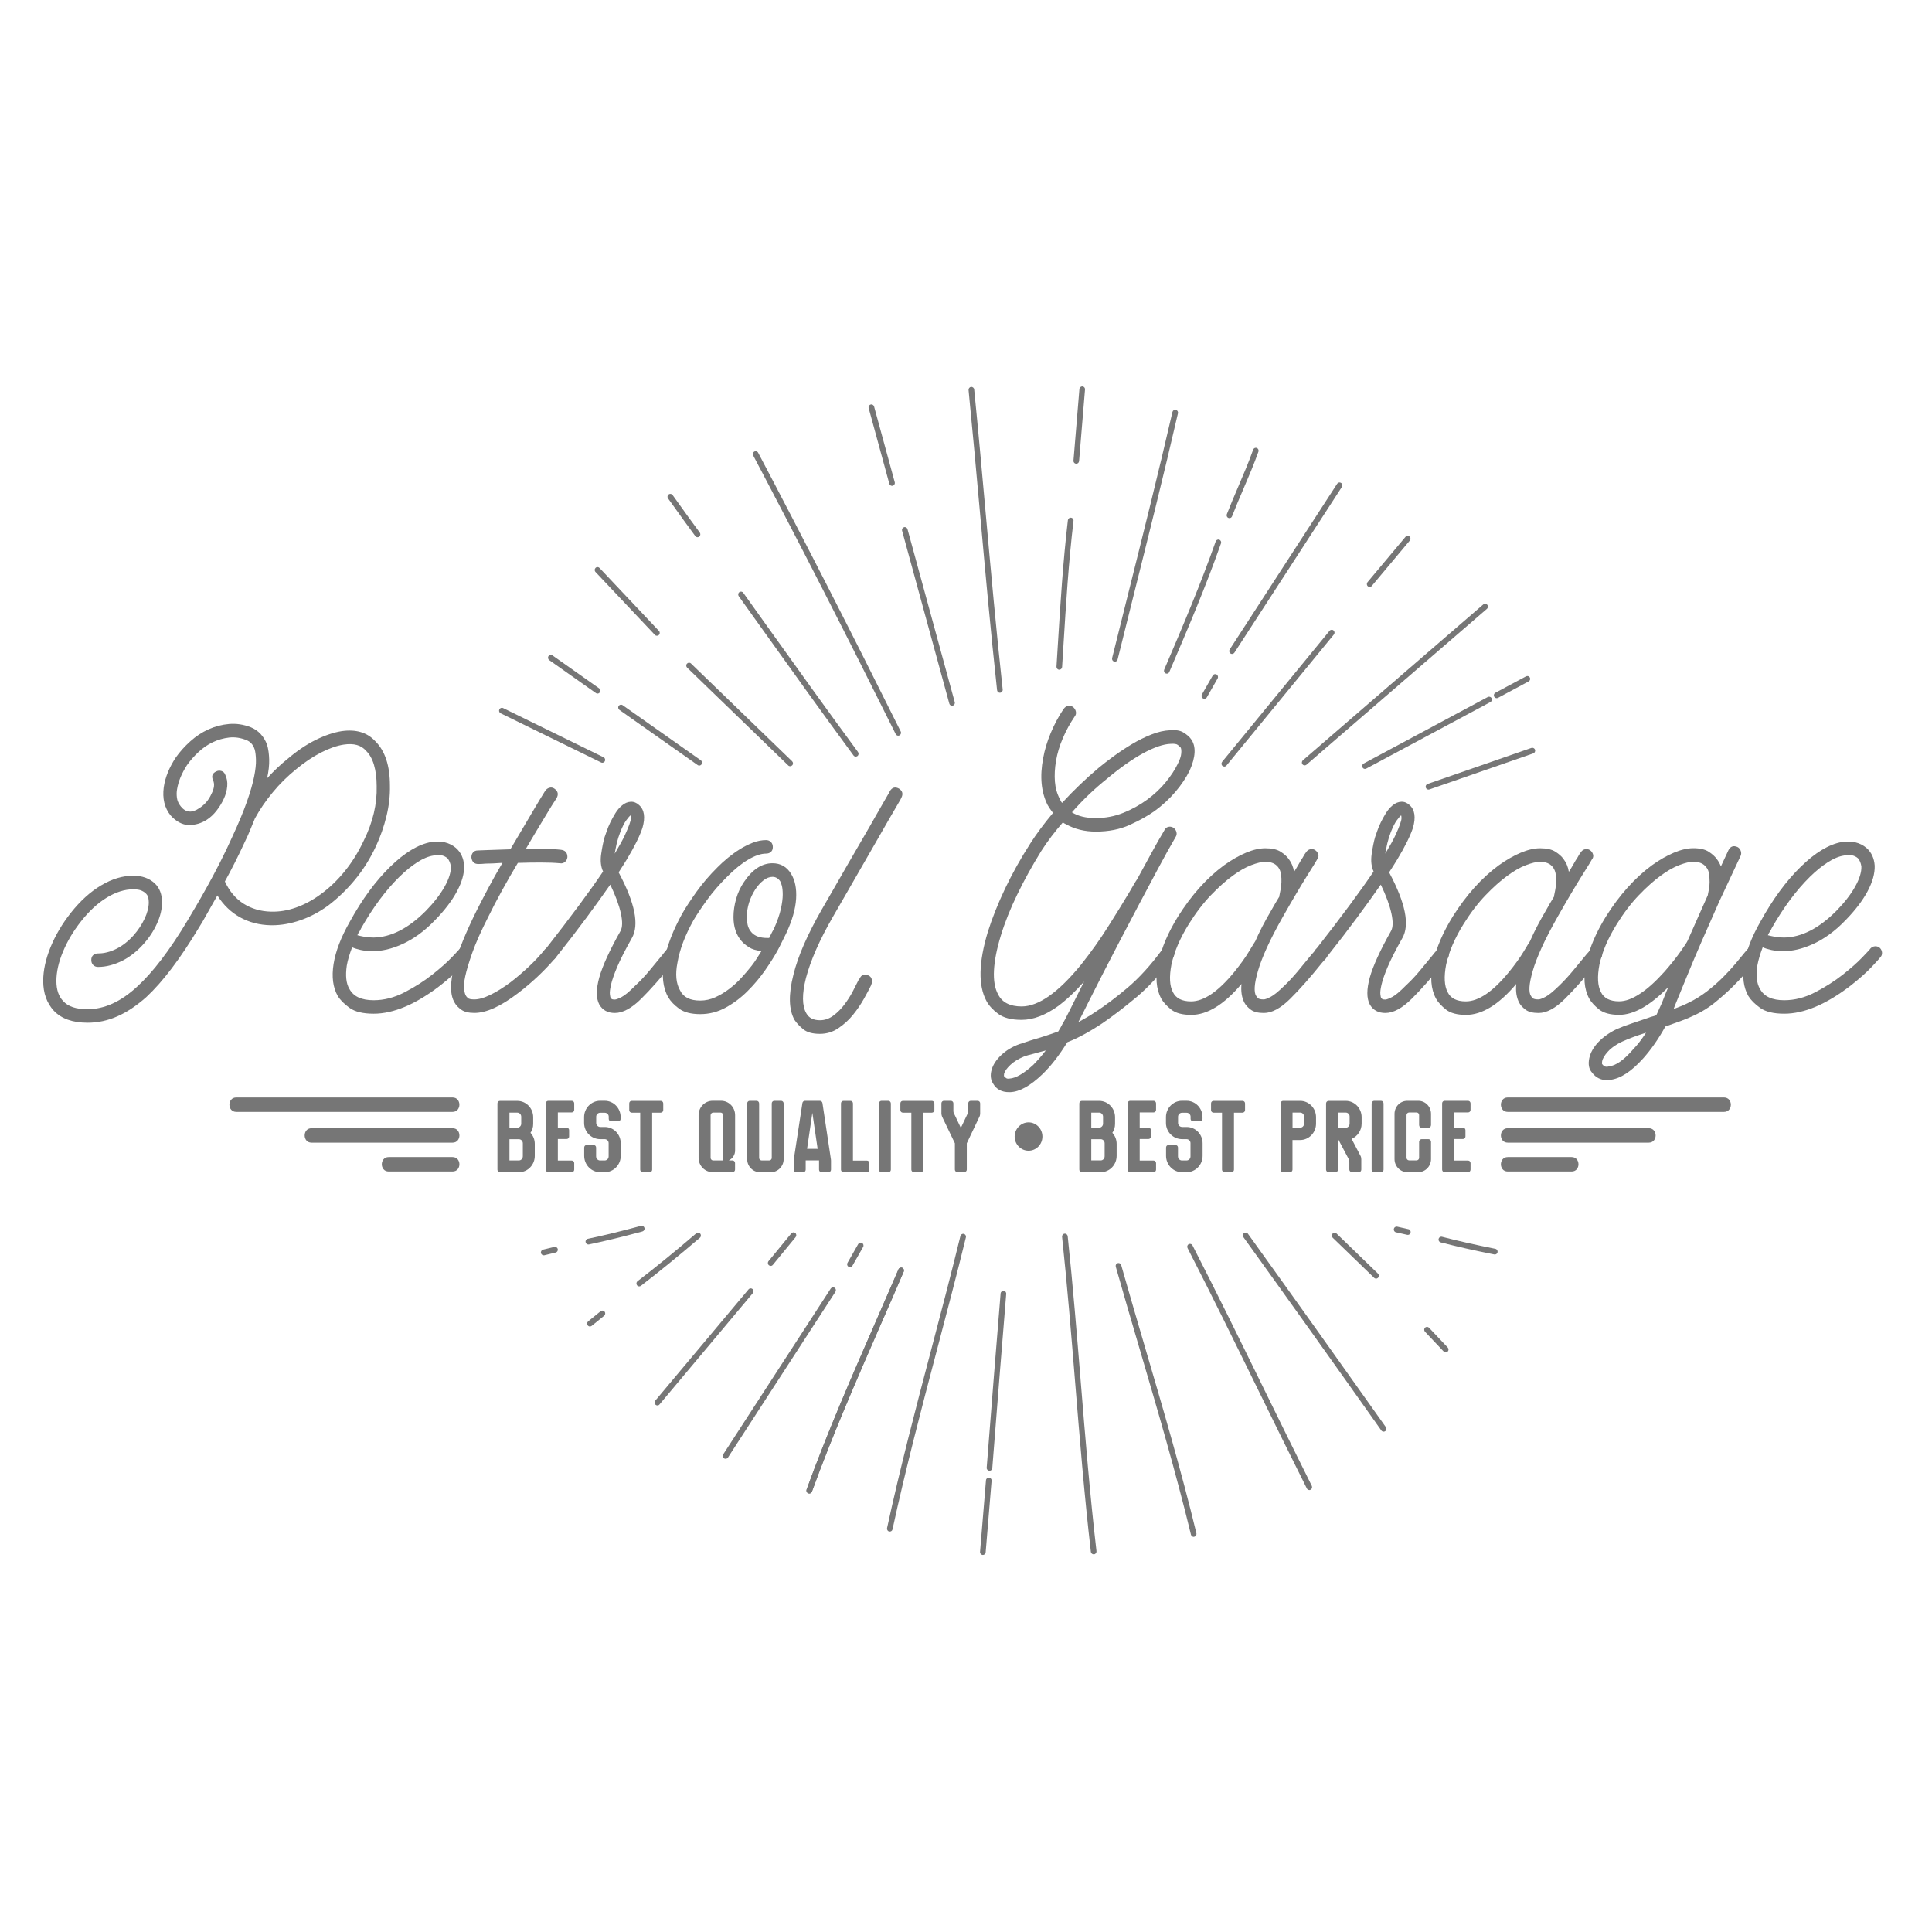 <svg width="140" height="140" viewBox="0 0 140 140" fill="none" xmlns="http://www.w3.org/2000/svg">
<g clip-path="url(#clip0_202_3157)">
<path d="M28.256 56.929C28.273 57.638 28.192 58.372 28.009 59.129C27.826 59.887 27.569 60.62 27.24 61.33C26.821 62.225 26.313 63.035 25.717 63.755C25.121 64.474 24.477 65.094 23.783 65.619C23.143 66.086 22.473 66.443 21.768 66.685C21.064 66.927 20.383 67.048 19.727 67.048H19.618C18.795 67.031 18.054 66.837 17.397 66.474C16.74 66.111 16.191 65.581 15.751 64.889C15.46 65.394 15.203 65.848 14.982 66.249C14.762 66.65 14.579 66.965 14.434 67.186C13.079 69.446 11.803 71.137 10.594 72.258C9.9 72.874 9.206 73.338 8.508 73.645C7.814 73.953 7.093 74.109 6.341 74.109C5.261 74.109 4.448 73.819 3.9 73.241C3.388 72.68 3.131 71.961 3.131 71.082C3.131 70.317 3.31 69.498 3.666 68.629C4.021 67.761 4.512 66.934 5.132 66.149C5.809 65.291 6.541 64.626 7.326 64.159C8.112 63.692 8.891 63.457 9.656 63.457C10.296 63.457 10.818 63.644 11.22 64.018C11.569 64.353 11.742 64.813 11.742 65.391C11.742 65.875 11.62 66.391 11.373 66.93C11.126 67.474 10.794 67.975 10.37 68.442C9.93 68.93 9.446 69.311 8.918 69.591C8.295 69.909 7.692 70.068 7.106 70.068C6.961 70.068 6.842 70.023 6.751 69.927C6.659 69.833 6.615 69.712 6.615 69.563C6.615 69.415 6.659 69.297 6.751 69.214C6.842 69.131 6.961 69.089 7.106 69.089C7.546 69.089 7.987 68.979 8.437 68.754C8.884 68.529 9.3 68.204 9.683 67.775C10.012 67.401 10.276 67 10.479 66.571C10.679 66.142 10.78 65.751 10.78 65.394C10.78 65.301 10.77 65.197 10.753 65.087C10.736 64.976 10.685 64.872 10.601 64.779C10.52 64.685 10.404 64.606 10.259 64.54C10.113 64.474 9.91 64.443 9.656 64.443C9.033 64.443 8.393 64.644 7.736 65.045C7.079 65.446 6.456 66.021 5.87 66.768C5.322 67.46 4.888 68.186 4.567 68.954C4.245 69.719 4.086 70.432 4.086 71.085C4.086 71.722 4.252 72.206 4.58 72.542C4.926 72.933 5.511 73.13 6.334 73.13C7.56 73.13 8.755 72.587 9.927 71.504C11.078 70.459 12.304 68.851 13.601 66.685C13.746 66.443 13.943 66.111 14.19 65.689C14.437 65.27 14.712 64.789 15.013 64.246C15.314 63.703 15.626 63.121 15.944 62.495C16.262 61.869 16.571 61.229 16.862 60.575C17.302 59.624 17.644 58.797 17.891 58.095C18.138 57.396 18.311 56.791 18.413 56.289C18.514 55.784 18.558 55.376 18.548 55.057C18.538 54.739 18.508 54.486 18.453 54.3C18.345 53.964 18.142 53.739 17.851 53.629C17.431 53.459 17.014 53.4 16.605 53.445C16.191 53.494 15.799 53.604 15.426 53.781C15.05 53.957 14.705 54.196 14.383 54.497C14.061 54.794 13.784 55.113 13.547 55.448C13.164 56.047 12.924 56.624 12.832 57.185C12.795 57.372 12.792 57.576 12.819 57.801C12.846 58.026 12.941 58.24 13.107 58.444C13.472 58.894 13.919 58.929 14.451 58.555C14.834 58.313 15.128 57.967 15.328 57.517C15.528 57.126 15.565 56.797 15.436 56.538C15.308 56.24 15.389 56.026 15.683 55.895C15.792 55.839 15.91 55.829 16.039 55.867C16.168 55.905 16.259 55.988 16.313 56.119C16.442 56.382 16.493 56.666 16.466 56.974C16.439 57.282 16.357 57.586 16.218 57.884C16.083 58.181 15.907 58.468 15.697 58.738C15.487 59.008 15.253 59.23 14.996 59.396C14.593 59.658 14.156 59.787 13.679 59.787C13.205 59.769 12.764 59.534 12.362 59.088C11.921 58.545 11.759 57.863 11.867 57.043C11.976 56.313 12.27 55.597 12.744 54.884C13.035 54.473 13.384 54.085 13.787 53.722C14.19 53.359 14.627 53.068 15.104 52.854C15.578 52.639 16.08 52.508 16.598 52.463C17.119 52.418 17.644 52.494 18.176 52.701C18.724 52.926 19.117 53.345 19.354 53.961C19.445 54.279 19.496 54.639 19.506 55.04C19.517 55.441 19.466 55.895 19.354 56.4C19.848 55.856 20.343 55.389 20.834 54.998C21.511 54.421 22.188 53.961 22.862 53.625C23.539 53.289 24.169 53.075 24.755 52.982C25.798 52.833 26.611 53.075 27.196 53.712C27.907 54.417 28.256 55.49 28.256 56.929ZM26.363 60.907C27.02 59.582 27.332 58.264 27.295 56.957C27.295 56.379 27.23 55.87 27.102 55.431C26.973 54.992 26.78 54.653 26.526 54.407C26.177 53.995 25.639 53.846 24.907 53.957C24.413 54.033 23.864 54.224 23.262 54.532C22.659 54.839 22.056 55.248 21.45 55.749C20.827 56.254 20.265 56.808 19.764 57.417C19.259 58.026 18.836 58.645 18.487 59.281C18.487 59.299 18.484 59.309 18.474 59.309C18.463 59.309 18.46 59.319 18.46 59.337C18.352 59.6 18.24 59.866 18.132 60.136C18.023 60.406 17.895 60.693 17.749 60.99C17.275 62.018 16.791 62.98 16.296 63.876C16.625 64.585 17.078 65.121 17.654 65.488C18.23 65.851 18.893 66.045 19.642 66.062C20.228 66.079 20.827 65.983 21.44 65.768C22.053 65.554 22.652 65.232 23.238 64.803C23.878 64.336 24.464 63.775 24.992 63.121C25.52 62.468 25.977 61.731 26.363 60.907Z" fill="#767676"/>
<path d="M34.013 68.695C34.104 68.789 34.155 68.899 34.165 69.031C34.175 69.162 34.131 69.273 34.043 69.366C34.026 69.404 33.823 69.629 33.44 70.037C33.058 70.449 32.543 70.906 31.903 71.411C30.129 72.774 28.52 73.456 27.078 73.456C26.309 73.456 25.73 73.317 25.337 73.037C24.945 72.757 24.657 72.466 24.474 72.169C24.125 71.553 24.027 70.781 24.172 69.858C24.318 68.934 24.711 67.91 25.351 66.789C26.245 65.163 27.22 63.838 28.273 62.81C29.323 61.783 30.315 61.184 31.25 61.018C31.964 60.908 32.557 61.046 33.031 61.44C33.396 61.759 33.596 62.188 33.633 62.731C33.65 63.291 33.478 63.914 33.112 64.596C32.746 65.277 32.215 65.972 31.52 66.682C30.752 67.484 29.939 68.072 29.079 68.446C28.365 68.764 27.68 68.924 27.024 68.924C26.695 68.924 26.401 68.896 26.147 68.841C25.889 68.785 25.679 68.719 25.517 68.643C25.425 68.885 25.348 69.114 25.283 69.328C25.219 69.543 25.168 69.754 25.131 69.958C25.022 70.705 25.083 71.276 25.324 71.667C25.615 72.21 26.201 72.48 27.078 72.48C27.826 72.48 28.571 72.29 29.313 71.906C30.054 71.522 30.721 71.1 31.314 70.632C31.907 70.165 32.391 69.737 32.767 69.342C33.142 68.951 33.329 68.744 33.329 68.726C33.42 68.633 33.529 68.581 33.657 68.571C33.786 68.56 33.904 68.602 34.013 68.695ZM26.17 67.266C26.133 67.36 26.089 67.443 26.035 67.519C25.981 67.595 25.933 67.678 25.896 67.771C26.042 67.809 26.211 67.847 26.404 67.882C26.597 67.92 26.82 67.938 27.074 67.938C28.337 67.92 29.597 67.273 30.86 66.004C31.446 65.405 31.896 64.824 32.218 64.253C32.536 63.682 32.689 63.194 32.672 62.783C32.635 62.541 32.553 62.343 32.425 62.194C32.167 61.97 31.829 61.904 31.409 61.997C31.043 62.053 30.65 62.219 30.23 62.489C29.811 62.758 29.38 63.111 28.94 63.54C27.951 64.513 27.03 65.754 26.17 67.266Z" fill="#767676"/>
<path d="M40.65 61.579C40.962 61.617 41.117 61.793 41.117 62.111C41.1 62.26 41.039 62.378 40.938 62.461C40.836 62.544 40.724 62.578 40.596 62.558C40.193 62.52 39.719 62.502 39.17 62.502C38.622 62.502 38.073 62.513 37.525 62.53C37.122 63.201 36.732 63.879 36.36 64.561C35.984 65.242 35.662 65.865 35.388 66.426C34.856 67.47 34.47 68.346 34.223 69.044C33.976 69.743 33.806 70.311 33.715 70.74C33.624 71.169 33.597 71.497 33.634 71.719C33.671 71.944 33.715 72.093 33.773 72.169C33.79 72.207 33.837 72.258 33.908 72.324C33.983 72.39 34.135 72.421 34.375 72.421C34.687 72.421 35.066 72.314 35.513 72.099C35.96 71.885 36.451 71.58 36.979 71.189C37.42 70.854 37.86 70.473 38.31 70.055C38.757 69.633 39.147 69.218 39.475 68.809C39.566 68.716 39.675 68.66 39.803 68.64C39.932 68.623 40.051 68.657 40.159 68.751C40.25 68.844 40.305 68.955 40.325 69.086C40.342 69.218 40.308 69.339 40.217 69.449C39.851 69.878 39.434 70.314 38.97 70.754C38.503 71.193 38.026 71.598 37.531 71.971C36.289 72.923 35.236 73.4 34.379 73.4C33.959 73.4 33.637 73.321 33.42 73.162C33.2 73.002 33.045 72.84 32.953 72.67C32.604 72.11 32.598 71.214 32.926 69.979C33.2 68.934 33.739 67.598 34.545 65.972C34.802 65.467 35.083 64.921 35.395 64.332C35.706 63.744 36.045 63.142 36.41 62.527C36.153 62.544 35.919 62.558 35.71 62.568C35.5 62.578 35.32 62.582 35.175 62.582C34.992 62.599 34.826 62.61 34.68 62.61H34.653C34.362 62.61 34.196 62.45 34.159 62.132C34.159 61.983 34.199 61.862 34.281 61.769C34.362 61.676 34.477 61.627 34.623 61.627C34.66 61.627 34.9 61.617 35.351 61.599C35.798 61.582 36.343 61.561 36.983 61.544C37.311 60.984 37.626 60.451 37.928 59.946C38.229 59.441 38.493 58.994 38.723 58.6C38.95 58.209 39.211 57.78 39.505 57.309C39.58 57.199 39.678 57.123 39.807 57.085C39.935 57.047 40.054 57.067 40.162 57.14C40.437 57.327 40.491 57.562 40.328 57.842C40.071 58.233 39.844 58.6 39.644 58.935C39.444 59.271 39.211 59.659 38.943 60.098C38.679 60.537 38.398 61.008 38.107 61.513C38.581 61.513 39.045 61.513 39.492 61.513C39.932 61.523 40.322 61.541 40.65 61.579Z" fill="#767676"/>
<path d="M48.986 68.754C49.078 68.847 49.132 68.958 49.152 69.09C49.169 69.221 49.135 69.342 49.044 69.453C49.007 69.491 48.963 69.536 48.909 69.591C48.854 69.647 48.807 69.702 48.773 69.761C47.933 70.805 47.165 71.677 46.471 72.366C45.776 73.058 45.136 73.403 44.55 73.403C44.039 73.403 43.663 73.199 43.426 72.788C43.189 72.338 43.189 71.688 43.426 70.826C43.663 69.986 44.175 68.865 44.964 67.463C45.109 67.201 45.119 66.778 44.991 66.19C44.862 65.602 44.608 64.907 44.222 64.104C43.728 64.814 43.155 65.609 42.509 66.484C41.858 67.363 41.107 68.342 40.247 69.425C40.155 69.536 40.047 69.602 39.918 69.622C39.79 69.639 39.681 69.605 39.59 69.511C39.481 69.418 39.417 69.307 39.397 69.176C39.38 69.044 39.414 68.923 39.505 68.813C41.334 66.478 42.732 64.592 43.701 63.153C43.535 62.8 43.491 62.374 43.565 61.88C43.636 61.385 43.721 60.98 43.812 60.662C43.85 60.569 43.9 60.423 43.965 60.226C44.029 60.029 44.117 59.821 44.225 59.596C44.334 59.372 44.459 59.147 44.595 58.925C44.733 58.7 44.892 58.514 45.075 58.365C45.275 58.195 45.485 58.109 45.705 58.099C45.925 58.088 46.125 58.168 46.308 58.337C46.691 58.673 46.775 59.226 46.555 59.991C46.355 60.589 45.98 61.347 45.431 62.26C45.34 62.409 45.245 62.565 45.143 62.724C45.041 62.883 44.937 63.046 44.828 63.215C46.017 65.44 46.335 67.024 45.786 67.979C45.312 68.82 44.96 69.511 44.73 70.051C44.5 70.594 44.351 71.027 44.276 71.355C44.202 71.684 44.175 71.916 44.195 72.054C44.212 72.196 44.232 72.283 44.249 72.321C44.266 72.338 44.293 72.362 44.33 72.39C44.368 72.418 44.439 72.431 44.55 72.431C44.642 72.431 44.808 72.369 45.045 72.248C45.282 72.127 45.621 71.843 46.061 71.394C46.41 71.075 46.745 70.716 47.077 70.314C47.405 69.913 47.727 69.525 48.035 69.152C48.072 69.096 48.116 69.041 48.17 68.982C48.224 68.927 48.272 68.871 48.306 68.813C48.397 68.719 48.506 68.664 48.634 68.643C48.76 68.622 48.878 68.66 48.986 68.754ZM44.544 61.859C44.561 61.821 44.574 61.8 44.584 61.79C44.595 61.779 44.608 61.759 44.625 61.721C44.916 61.236 45.136 60.835 45.282 60.517C45.428 60.199 45.539 59.939 45.61 59.731C45.685 59.527 45.719 59.379 45.719 59.282C45.719 59.188 45.709 59.123 45.692 59.084C45.617 59.14 45.512 59.261 45.377 59.448C45.238 59.635 45.099 59.915 44.95 60.288C44.842 60.569 44.754 60.845 44.689 61.115C44.632 61.389 44.581 61.634 44.544 61.859Z" fill="#767676"/>
<path d="M56.338 68.892C56.101 69.321 55.799 69.799 55.434 70.321C55.068 70.843 54.648 71.345 54.17 71.819C53.697 72.296 53.168 72.691 52.593 73.009C52.017 73.327 51.401 73.487 50.74 73.487C50.083 73.487 49.575 73.355 49.217 73.096C48.861 72.833 48.6 72.563 48.434 72.283C48.031 71.591 47.93 70.695 48.133 69.591C48.333 68.546 48.763 67.425 49.423 66.228C49.68 65.779 50.026 65.249 50.466 64.63C50.906 64.014 51.418 63.416 52.003 62.838C52.224 62.613 52.474 62.385 52.758 62.153C53.043 61.921 53.334 61.71 53.636 61.523C53.937 61.337 54.248 61.184 54.567 61.06C54.885 60.939 55.203 60.877 55.511 60.877C55.657 60.877 55.776 60.925 55.867 61.018C55.958 61.112 56.002 61.233 56.002 61.382C56.002 61.53 55.958 61.648 55.867 61.731C55.776 61.814 55.657 61.855 55.511 61.855C55.146 61.855 54.716 62.001 54.221 62.291C53.727 62.582 53.216 62.997 52.684 63.537C52.135 64.08 51.651 64.64 51.231 65.218C50.811 65.796 50.483 66.294 50.243 66.702C49.64 67.785 49.254 68.802 49.091 69.757C48.925 70.598 48.99 71.269 49.284 71.774C49.521 72.262 50.005 72.504 50.737 72.504C51.12 72.504 51.485 72.424 51.834 72.265C52.183 72.106 52.515 71.906 52.836 71.663C53.155 71.421 53.453 71.151 53.727 70.85C54.001 70.553 54.248 70.262 54.468 69.982C54.614 69.795 54.743 69.612 54.851 69.435C54.959 69.259 55.071 69.086 55.18 68.916C54.797 68.878 54.489 68.785 54.262 68.636C54.032 68.487 53.856 68.339 53.727 68.186C53.344 67.737 53.151 67.159 53.151 66.45C53.151 66.021 53.216 65.581 53.344 65.132C53.473 64.682 53.663 64.274 53.92 63.9C54.523 63.004 55.21 62.554 55.975 62.554C56.561 62.554 57.008 62.807 57.32 63.312C57.611 63.779 57.736 64.388 57.689 65.132C57.641 65.879 57.401 66.72 56.961 67.654C56.815 67.951 56.697 68.19 56.605 68.37C56.52 68.553 56.429 68.726 56.338 68.892ZM55.982 63.54C55.762 63.54 55.542 63.623 55.325 63.793C55.105 63.962 54.905 64.184 54.722 64.464C54.54 64.744 54.394 65.056 54.282 65.402C54.174 65.748 54.116 66.097 54.116 66.453C54.116 66.602 54.133 66.782 54.17 66.986C54.208 67.19 54.299 67.377 54.445 67.546C54.682 67.827 55.065 67.969 55.596 67.969H55.735C55.826 67.782 55.901 67.636 55.955 67.533C56.009 67.429 56.047 67.37 56.063 67.349C56.321 66.772 56.493 66.277 56.585 65.865C56.676 65.453 56.72 65.108 56.72 64.827C56.72 64.547 56.697 64.329 56.653 64.17C56.609 64.011 56.565 63.904 56.531 63.848C56.382 63.644 56.202 63.54 55.982 63.54Z" fill="#767676"/>
<path d="M59.41 74.916C58.879 74.916 58.479 74.805 58.205 74.58C57.931 74.355 57.721 74.13 57.575 73.909C57.155 73.162 57.128 72.068 57.494 70.629C57.66 69.958 57.913 69.225 58.262 68.429C58.611 67.637 59.031 66.81 59.525 65.948C59.762 65.537 60.05 65.038 60.389 64.45C60.727 63.862 61.08 63.25 61.445 62.613C61.811 61.98 62.177 61.347 62.542 60.721C62.908 60.095 63.233 59.531 63.514 59.026C63.799 58.52 64.032 58.116 64.215 57.808C64.398 57.5 64.49 57.337 64.49 57.317C64.655 57.054 64.872 56.998 65.146 57.147C65.404 57.317 65.458 57.538 65.312 57.818C65.312 57.836 65.221 58.002 65.038 58.309C64.855 58.617 64.622 59.019 64.337 59.513C64.053 60.008 63.728 60.575 63.365 61.209C63 61.845 62.634 62.478 62.268 63.115C61.903 63.752 61.55 64.36 61.212 64.952C60.873 65.54 60.585 66.042 60.348 66.45C59.874 67.273 59.471 68.055 59.143 68.802C58.814 69.55 58.567 70.242 58.401 70.875C58.11 72.034 58.117 72.885 58.428 73.424C58.611 73.76 58.94 73.93 59.417 73.93C59.762 73.93 60.087 73.819 60.389 73.594C60.69 73.369 60.961 73.099 61.198 72.781C61.435 72.463 61.642 72.138 61.814 71.802C61.987 71.466 62.129 71.186 62.241 70.961L62.295 70.906C62.424 70.626 62.634 70.55 62.925 70.681C63.054 70.736 63.135 70.83 63.172 70.961C63.209 71.093 63.199 71.214 63.145 71.325L63.118 71.407C62.989 71.671 62.817 71.996 62.597 72.387C62.377 72.778 62.116 73.162 61.814 73.535C61.513 73.909 61.161 74.231 60.758 74.5C60.352 74.781 59.905 74.916 59.41 74.916Z" fill="#767676"/>
<path d="M75.454 61.666C74.797 62.731 74.215 63.779 73.714 64.817C73.209 65.855 72.813 66.848 72.522 67.803C72.231 68.754 72.065 69.595 72.027 70.325C71.99 71.055 72.092 71.633 72.329 72.062C72.62 72.64 73.189 72.93 74.029 72.93C75.254 72.93 76.69 71.92 78.336 69.903C79.05 69.007 79.707 68.083 80.31 67.128C80.913 66.177 81.424 65.343 81.847 64.634C81.956 64.447 82.057 64.274 82.149 64.115C82.24 63.956 82.332 63.811 82.423 63.679C82.423 63.662 82.426 63.651 82.436 63.651C82.447 63.651 82.45 63.641 82.45 63.624C82.799 62.987 83.131 62.378 83.452 61.787C83.771 61.199 84.079 60.662 84.37 60.175C84.424 60.043 84.516 59.96 84.644 59.922C84.773 59.884 84.902 59.905 85.027 59.977C85.135 60.053 85.21 60.154 85.247 60.285C85.284 60.417 85.264 60.538 85.193 60.648C84.79 61.34 84.367 62.105 83.916 62.946C83.469 63.786 83.012 64.644 82.545 65.523C82.078 66.402 81.617 67.281 81.16 68.156C80.703 69.035 80.276 69.855 79.883 70.623C79.491 71.387 79.142 72.076 78.84 72.681C78.539 73.29 78.305 73.75 78.139 74.068C78.339 73.958 78.546 73.84 78.756 73.719C78.966 73.598 79.182 73.463 79.399 73.314C80.093 72.864 80.862 72.287 81.702 71.578C82.541 70.868 83.385 69.945 84.224 68.803C84.316 68.692 84.424 68.626 84.553 68.606C84.682 68.588 84.8 68.616 84.909 68.689C85 68.782 85.061 68.893 85.088 69.024C85.115 69.156 85.085 69.277 84.993 69.388C84.096 70.585 83.205 71.55 82.318 72.287C81.431 73.024 80.632 73.636 79.917 74.124C79.443 74.442 78.989 74.715 78.559 74.951C78.129 75.186 77.723 75.376 77.34 75.525C76.754 76.476 76.152 77.251 75.529 77.85C74.652 78.691 73.873 79.119 73.199 79.14H73.118C72.586 79.14 72.204 78.936 71.966 78.524C71.784 78.244 71.746 77.909 71.858 77.514C71.966 77.141 72.2 76.784 72.559 76.449C72.915 76.113 73.348 75.85 73.863 75.663C73.971 75.625 74.1 75.584 74.245 75.539C74.391 75.49 74.547 75.442 74.713 75.383C74.97 75.307 75.261 75.221 75.59 75.117C75.918 75.013 76.284 74.888 76.687 74.74C76.741 74.646 76.802 74.542 76.866 74.432C76.931 74.321 76.988 74.207 77.046 74.096C77.083 74.058 77.239 73.764 77.513 73.214C77.787 72.664 78.136 71.968 78.556 71.128C77.933 71.837 77.313 72.425 76.69 72.892C75.759 73.563 74.872 73.902 74.029 73.902C73.277 73.902 72.708 73.754 72.315 73.453C71.922 73.155 71.645 72.847 71.479 72.529C70.876 71.408 70.913 69.737 71.587 67.512C71.899 66.523 72.315 65.482 72.833 64.388C73.355 63.295 73.961 62.209 74.659 61.123C75.099 60.431 75.647 59.694 76.304 58.908C76.159 58.721 76.03 58.535 75.921 58.348C75.447 57.414 75.336 56.276 75.593 54.93C75.701 54.331 75.884 53.726 76.142 53.11C76.399 52.494 76.707 51.913 77.073 51.373C77.273 51.11 77.503 51.065 77.757 51.231C77.865 51.325 77.936 51.435 77.963 51.567C77.99 51.698 77.96 51.819 77.869 51.93C77.54 52.415 77.256 52.934 77.019 53.487C76.782 54.037 76.616 54.584 76.524 55.127C76.433 55.67 76.406 56.172 76.443 56.639C76.48 57.106 76.599 57.524 76.799 57.898C76.816 57.936 76.839 57.981 76.866 58.04C76.893 58.095 76.927 58.144 76.961 58.182C77.801 57.268 78.688 56.417 79.623 55.632C79.914 55.39 80.273 55.113 80.693 54.805C81.112 54.497 81.556 54.203 82.023 53.923C82.491 53.643 82.961 53.411 83.436 53.224C83.909 53.037 84.36 52.934 84.78 52.916C85.2 52.878 85.528 52.934 85.769 53.086C86.006 53.234 86.178 53.383 86.29 53.535C86.49 53.798 86.581 54.124 86.564 54.515C86.547 54.906 86.429 55.345 86.209 55.833C85.951 56.355 85.606 56.874 85.166 57.389C84.726 57.905 84.224 58.365 83.659 58.777C83.185 59.112 82.589 59.444 81.878 59.77C81.163 60.098 80.341 60.261 79.409 60.261C78.603 60.261 77.882 60.085 77.242 59.728C77.205 59.711 77.168 59.69 77.134 59.673C77.097 59.656 77.059 59.628 77.025 59.59C76.433 60.264 75.911 60.953 75.454 61.666ZM74.879 77.158C75.207 76.822 75.508 76.476 75.783 76.12C75.637 76.158 75.495 76.196 75.356 76.231C75.217 76.269 75.085 76.307 74.96 76.341C74.814 76.379 74.672 76.418 74.533 76.452C74.394 76.49 74.283 76.528 74.191 76.563C73.788 76.732 73.463 76.933 73.216 77.165C72.969 77.397 72.82 77.608 72.762 77.794C72.745 77.905 72.745 77.971 72.762 77.992C72.799 78.03 72.844 78.071 72.898 78.116C72.952 78.161 73.037 78.175 73.145 78.158C73.609 78.13 74.184 77.794 74.879 77.158ZM80.225 56.424C79.311 57.154 78.461 57.964 77.676 58.863C78.116 59.144 78.691 59.282 79.403 59.282C80.097 59.282 80.76 59.157 81.39 58.905C82.02 58.652 82.596 58.334 83.117 57.953C83.639 57.569 84.086 57.151 84.462 56.694C84.837 56.237 85.125 55.801 85.325 55.39C85.491 55.072 85.582 54.805 85.599 54.591C85.616 54.376 85.599 54.231 85.545 54.155C85.508 54.117 85.444 54.061 85.352 53.985C85.261 53.909 85.088 53.882 84.831 53.902C84.299 53.919 83.632 54.151 82.829 54.587C82.027 55.027 81.16 55.639 80.225 56.424Z" fill="#767676"/>
<path d="M96.022 68.754C96.113 68.848 96.167 68.958 96.188 69.09C96.204 69.221 96.171 69.342 96.079 69.453C96.042 69.491 96.001 69.536 95.957 69.591C95.91 69.647 95.862 69.702 95.805 69.761C94.965 70.806 94.197 71.678 93.502 72.366C92.808 73.058 92.168 73.404 91.582 73.404C91.162 73.404 90.848 73.324 90.638 73.165C90.428 73.006 90.275 72.844 90.184 72.674C89.984 72.3 89.91 71.844 89.964 71.3C88.701 72.795 87.485 73.542 86.317 73.542C85.677 73.542 85.193 73.411 84.864 73.151C84.536 72.888 84.299 72.629 84.15 72.366C83.767 71.657 83.703 70.768 83.957 69.706C84.065 69.183 84.241 68.647 84.478 68.093C84.715 67.543 85.01 66.986 85.355 66.426C86.344 64.855 87.458 63.613 88.701 62.7C89.249 62.309 89.781 62.005 90.292 61.79C90.804 61.575 91.271 61.468 91.691 61.468C92.165 61.468 92.537 61.551 92.801 61.721C93.066 61.89 93.262 62.067 93.391 62.254C93.59 62.517 93.719 62.824 93.773 63.177C93.919 62.952 94.037 62.755 94.129 62.589C94.22 62.42 94.312 62.271 94.403 62.139C94.478 61.991 94.559 61.859 94.65 61.748C94.725 61.638 94.823 61.565 94.952 61.538C95.08 61.51 95.199 61.534 95.307 61.607C95.416 61.683 95.49 61.783 95.527 61.914C95.564 62.046 95.537 62.167 95.446 62.278C95.446 62.295 95.209 62.683 94.731 63.44C94.257 64.198 93.662 65.201 92.95 66.454C92.476 67.294 92.09 68.038 91.799 68.682C91.508 69.325 91.291 69.885 91.156 70.363C91.017 70.84 90.939 71.228 90.922 71.525C90.905 71.823 90.939 72.041 91.03 72.169C91.047 72.207 91.088 72.259 91.152 72.325C91.217 72.39 91.359 72.421 91.579 72.421C91.67 72.421 91.836 72.359 92.073 72.238C92.31 72.117 92.659 71.833 93.116 71.383C93.445 71.065 93.773 70.706 94.105 70.304C94.434 69.903 94.755 69.515 95.063 69.142C95.118 69.086 95.168 69.031 95.216 68.972C95.26 68.917 95.304 68.862 95.338 68.803C95.429 68.709 95.537 68.654 95.666 68.633C95.795 68.623 95.913 68.661 96.022 68.754ZM89.415 70.463C89.872 69.903 90.238 69.394 90.512 68.938C90.787 68.481 90.932 68.242 90.953 68.221C90.953 68.204 90.956 68.194 90.966 68.194C90.976 68.194 90.98 68.183 90.98 68.166C91.254 67.533 91.637 66.793 92.131 65.952C92.222 65.782 92.317 65.616 92.419 65.447C92.52 65.277 92.615 65.122 92.707 64.969V64.914C92.724 64.821 92.751 64.686 92.788 64.509C92.825 64.333 92.845 64.146 92.856 63.949C92.866 63.752 92.856 63.558 92.829 63.361C92.801 63.163 92.734 62.99 92.622 62.842C92.422 62.579 92.111 62.451 91.691 62.451C91.433 62.451 91.095 62.53 90.675 62.69C90.255 62.849 89.798 63.108 89.303 63.475C88.809 63.838 88.288 64.305 87.739 64.876C87.191 65.447 86.659 66.142 86.147 66.962C85.507 67.99 85.088 68.969 84.885 69.903C84.719 70.782 84.756 71.442 84.993 71.892C85.213 72.342 85.65 72.563 86.31 72.563C87.228 72.563 88.26 71.864 89.415 70.463Z" fill="#767676"/>
<path d="M104.826 68.754C104.917 68.847 104.971 68.958 104.992 69.09C105.009 69.221 104.975 69.342 104.883 69.453C104.846 69.491 104.802 69.536 104.744 69.591C104.69 69.647 104.643 69.702 104.609 69.761C103.769 70.805 103.001 71.677 102.306 72.366C101.612 73.058 100.972 73.403 100.386 73.403C99.875 73.403 99.499 73.199 99.262 72.788C99.025 72.338 99.025 71.688 99.262 70.826C99.499 69.986 100.011 68.865 100.8 67.463C100.945 67.201 100.955 66.778 100.827 66.19C100.698 65.602 100.444 64.907 100.058 64.104C99.564 64.814 98.991 65.609 98.345 66.484C97.695 67.363 96.943 68.342 96.083 69.425C95.991 69.536 95.883 69.602 95.754 69.622C95.626 69.639 95.517 69.605 95.426 69.511C95.317 69.418 95.253 69.307 95.233 69.176C95.216 69.044 95.25 68.923 95.341 68.813C97.17 66.478 98.568 64.592 99.537 63.153C99.371 62.8 99.327 62.374 99.398 61.88C99.472 61.385 99.553 60.98 99.645 60.662C99.682 60.569 99.733 60.423 99.797 60.226C99.862 60.029 99.95 59.821 100.058 59.596C100.166 59.372 100.292 59.147 100.427 58.925C100.566 58.7 100.725 58.514 100.908 58.365C101.108 58.195 101.321 58.109 101.538 58.099C101.758 58.088 101.958 58.168 102.141 58.337C102.523 58.673 102.608 59.226 102.388 59.991C102.188 60.589 101.812 61.347 101.264 62.26C101.172 62.409 101.077 62.565 100.976 62.724C100.874 62.883 100.769 63.046 100.661 63.215C101.849 65.44 102.168 67.024 101.619 67.979C101.145 68.82 100.793 69.511 100.563 70.051C100.332 70.594 100.183 71.027 100.109 71.355C100.034 71.684 100.007 71.916 100.028 72.054C100.044 72.196 100.065 72.283 100.082 72.321C100.099 72.338 100.126 72.362 100.163 72.39C100.2 72.418 100.271 72.431 100.383 72.431C100.475 72.431 100.64 72.369 100.877 72.248C101.115 72.127 101.453 71.843 101.893 71.394C102.239 71.075 102.577 70.716 102.909 70.314C103.238 69.913 103.559 69.525 103.867 69.152C103.905 69.096 103.949 69.041 104.006 68.982C104.06 68.927 104.108 68.871 104.145 68.813C104.237 68.719 104.345 68.664 104.474 68.643C104.599 68.622 104.717 68.66 104.826 68.754ZM100.383 61.859C100.4 61.821 100.414 61.8 100.424 61.79C100.434 61.779 100.447 61.759 100.464 61.721C100.756 61.236 100.976 60.835 101.121 60.517C101.267 60.199 101.379 59.939 101.45 59.731C101.524 59.527 101.558 59.379 101.558 59.282C101.558 59.188 101.548 59.123 101.531 59.084C101.457 59.14 101.352 59.261 101.216 59.448C101.077 59.635 100.938 59.915 100.789 60.288C100.681 60.569 100.593 60.845 100.529 61.115C100.471 61.389 100.42 61.634 100.383 61.859Z" fill="#767676"/>
<path d="M115.932 68.754C116.023 68.848 116.077 68.958 116.098 69.09C116.115 69.221 116.081 69.342 115.989 69.453C115.952 69.491 115.911 69.536 115.867 69.591C115.823 69.647 115.773 69.702 115.715 69.761C114.875 70.806 114.107 71.678 113.412 72.366C112.718 73.058 112.078 73.404 111.492 73.404C111.073 73.404 110.758 73.324 110.548 73.165C110.338 73.006 110.185 72.844 110.094 72.674C109.894 72.3 109.82 71.844 109.874 71.3C108.611 72.795 107.395 73.542 106.227 73.542C105.587 73.542 105.103 73.411 104.774 73.151C104.446 72.888 104.209 72.629 104.06 72.366C103.677 71.657 103.613 70.768 103.867 69.706C103.975 69.183 104.151 68.647 104.388 68.093C104.625 67.543 104.92 66.986 105.265 66.426C106.254 64.855 107.368 63.613 108.611 62.7C109.159 62.309 109.691 62.005 110.202 61.79C110.714 61.575 111.181 61.468 111.601 61.468C112.075 61.468 112.447 61.551 112.712 61.721C112.976 61.89 113.172 62.067 113.301 62.254C113.501 62.517 113.629 62.824 113.683 63.177C113.829 62.952 113.947 62.755 114.039 62.589C114.13 62.42 114.222 62.271 114.313 62.139C114.388 61.991 114.469 61.859 114.56 61.748C114.635 61.638 114.733 61.565 114.862 61.538C114.99 61.51 115.109 61.534 115.217 61.607C115.326 61.683 115.4 61.783 115.437 61.914C115.475 62.046 115.448 62.167 115.356 62.278C115.356 62.295 115.119 62.683 114.642 63.44C114.168 64.198 113.572 65.201 112.861 66.454C112.386 67.294 112 68.038 111.709 68.682C111.418 69.325 111.201 69.885 111.066 70.363C110.93 70.84 110.849 71.228 110.832 71.525C110.815 71.823 110.849 72.041 110.941 72.169C110.957 72.207 110.998 72.259 111.062 72.325C111.127 72.39 111.269 72.421 111.489 72.421C111.581 72.421 111.746 72.359 111.983 72.238C112.221 72.117 112.569 71.833 113.026 71.383C113.355 71.065 113.683 70.706 114.015 70.304C114.344 69.903 114.665 69.515 114.973 69.142C115.028 69.086 115.078 69.031 115.126 68.972C115.17 68.917 115.214 68.862 115.248 68.803C115.339 68.709 115.448 68.654 115.576 68.633C115.705 68.623 115.823 68.661 115.932 68.754ZM109.322 70.463C109.779 69.903 110.145 69.394 110.419 68.938C110.693 68.481 110.839 68.242 110.859 68.221C110.859 68.204 110.863 68.194 110.873 68.194C110.883 68.194 110.886 68.183 110.886 68.166C111.161 67.533 111.543 66.793 112.038 65.952C112.129 65.782 112.224 65.616 112.325 65.447C112.427 65.277 112.522 65.122 112.613 64.969V64.914C112.63 64.821 112.657 64.686 112.695 64.509C112.732 64.333 112.752 64.146 112.762 63.949C112.772 63.752 112.762 63.558 112.735 63.361C112.708 63.163 112.64 62.99 112.529 62.842C112.329 62.579 112.017 62.451 111.597 62.451C111.34 62.451 111.001 62.53 110.582 62.69C110.162 62.849 109.705 63.108 109.21 63.475C108.716 63.838 108.194 64.305 107.646 64.876C107.097 65.447 106.566 66.142 106.054 66.962C105.414 67.99 104.994 68.969 104.791 69.903C104.625 70.782 104.663 71.442 104.9 71.892C105.12 72.342 105.557 72.563 106.217 72.563C107.138 72.563 108.171 71.864 109.322 70.463Z" fill="#767676"/>
<path d="M127.284 68.754C127.392 68.847 127.457 68.958 127.477 69.089C127.494 69.221 127.46 69.342 127.369 69.453C127.331 69.491 127.301 69.529 127.274 69.563C127.247 69.601 127.213 69.639 127.179 69.674C126.996 69.899 126.762 70.179 126.478 70.515C126.194 70.85 125.865 71.2 125.489 71.567C125.113 71.93 124.707 72.29 124.27 72.646C123.83 73.002 123.356 73.3 122.845 73.542C122.496 73.711 122.14 73.86 121.775 73.992C121.409 74.123 121.043 74.255 120.678 74.383C120.183 75.279 119.645 76.054 119.059 76.707C118.219 77.641 117.43 78.154 116.699 78.247C116.661 78.247 116.624 78.25 116.59 78.261C116.553 78.271 116.516 78.275 116.482 78.275C116.008 78.275 115.632 78.088 115.358 77.714C115.138 77.472 115.073 77.126 115.165 76.676C115.256 76.265 115.476 75.877 115.822 75.514C116.17 75.151 116.607 74.836 117.139 74.576C117.484 74.428 117.86 74.286 118.263 74.154C118.666 74.023 119.076 73.884 119.496 73.736C119.587 73.698 119.675 73.67 119.756 73.653C119.838 73.635 119.926 73.604 120.017 73.57C120.092 73.421 120.159 73.272 120.224 73.12C120.288 72.971 120.356 72.822 120.43 72.67C120.447 72.632 120.495 72.514 120.566 72.321C120.64 72.124 120.749 71.857 120.894 71.522C119.577 72.867 118.388 73.538 117.329 73.538C116.689 73.538 116.204 73.407 115.876 73.147C115.547 72.885 115.31 72.625 115.161 72.362C114.779 71.653 114.714 70.764 114.968 69.702C115.077 69.179 115.253 68.643 115.49 68.09C115.727 67.54 116.021 66.983 116.367 66.422C117.356 64.851 118.47 63.609 119.712 62.696C120.261 62.305 120.789 62.001 121.304 61.786C121.815 61.572 122.283 61.464 122.702 61.464C123.177 61.464 123.549 61.547 123.813 61.717C124.077 61.886 124.274 62.063 124.402 62.25C124.511 62.381 124.612 62.558 124.704 62.782C124.795 62.578 124.887 62.381 124.978 62.194C125.069 62.008 125.161 61.81 125.252 61.606C125.398 61.326 125.618 61.25 125.909 61.381C126.018 61.437 126.095 61.53 126.143 61.662C126.187 61.793 126.183 61.914 126.129 62.025C125.872 62.568 125.621 63.104 125.374 63.637C125.127 64.17 124.876 64.706 124.619 65.249L124.592 65.305C124.135 66.332 123.705 67.308 123.302 68.231C122.899 69.155 122.553 69.978 122.259 70.698C121.968 71.418 121.734 71.989 121.558 72.407C121.385 72.826 121.297 73.047 121.297 73.064C121.297 73.103 121.287 73.12 121.27 73.12C121.47 73.044 121.663 72.971 121.846 72.895C122.029 72.819 122.211 72.736 122.394 72.642C122.851 72.418 123.285 72.148 123.698 71.829C124.108 71.511 124.487 71.179 124.836 70.833C125.181 70.487 125.489 70.155 125.753 69.84C126.018 69.522 126.241 69.252 126.424 69.027C126.461 68.989 126.492 68.951 126.519 68.916C126.546 68.878 126.576 68.844 126.614 68.806C126.705 68.712 126.813 68.657 126.942 68.636C127.084 68.622 127.193 68.66 127.284 68.754ZM120.62 70.404C121.077 69.882 121.46 69.401 121.771 68.961C122.083 68.522 122.255 68.256 122.293 68.162C122.513 67.657 122.746 67.131 122.994 66.578C123.241 66.028 123.491 65.46 123.749 64.882C123.766 64.772 123.793 64.63 123.83 64.464C123.867 64.294 123.884 64.115 123.884 63.917C123.884 63.72 123.871 63.526 123.844 63.329C123.817 63.132 123.749 62.969 123.637 62.838C123.437 62.575 123.126 62.447 122.706 62.447C122.448 62.447 122.11 62.526 121.69 62.686C121.27 62.845 120.813 63.104 120.319 63.471C119.824 63.834 119.303 64.301 118.754 64.872C118.206 65.443 117.674 66.138 117.163 66.958C116.523 67.986 116.103 68.965 115.9 69.899C115.734 70.778 115.771 71.439 116.008 71.888C116.228 72.338 116.665 72.559 117.325 72.559C117.782 72.559 118.283 72.376 118.832 72.013C119.387 71.653 119.98 71.117 120.62 70.404ZM118.344 76.036C118.51 75.867 118.669 75.68 118.825 75.476C118.981 75.272 119.13 75.054 119.279 74.832C118.622 75.037 118.046 75.254 117.552 75.476C117.112 75.68 116.77 75.919 116.523 76.192C116.275 76.462 116.133 76.701 116.096 76.908C116.079 77.019 116.079 77.085 116.096 77.105C116.133 77.161 116.187 77.213 116.262 77.261C116.336 77.306 116.445 77.313 116.59 77.275C117.102 77.216 117.687 76.804 118.344 76.036Z" fill="#767676"/>
<path d="M136.228 68.695C136.319 68.789 136.37 68.899 136.38 69.031C136.39 69.162 136.35 69.273 136.258 69.366C136.241 69.404 136.038 69.629 135.655 70.037C135.273 70.449 134.758 70.906 134.118 71.411C132.344 72.774 130.735 73.456 129.293 73.456C128.524 73.456 127.945 73.317 127.552 73.037C127.159 72.757 126.872 72.466 126.689 72.169C126.34 71.553 126.242 70.781 126.387 69.858C126.533 68.934 126.926 67.91 127.566 66.789C128.46 65.163 129.435 63.838 130.488 62.81C131.538 61.783 132.53 61.184 133.464 61.018C134.179 60.908 134.772 61.046 135.246 61.44C135.611 61.759 135.811 62.188 135.848 62.731C135.865 63.291 135.693 63.914 135.327 64.596C134.961 65.277 134.43 65.972 133.735 66.682C132.967 67.484 132.154 68.072 131.294 68.446C130.579 68.764 129.895 68.924 129.238 68.924C128.91 68.924 128.615 68.896 128.361 68.841C128.104 68.785 127.894 68.719 127.732 68.643C127.64 68.885 127.562 69.114 127.498 69.328C127.434 69.543 127.383 69.754 127.346 69.958C127.237 70.705 127.298 71.276 127.539 71.667C127.83 72.21 128.416 72.48 129.293 72.48C130.041 72.48 130.786 72.29 131.528 71.906C132.269 71.522 132.936 71.1 133.529 70.632C134.121 70.165 134.606 69.737 134.981 69.342C135.357 68.951 135.544 68.744 135.544 68.726C135.635 68.633 135.743 68.581 135.872 68.571C135.997 68.56 136.116 68.602 136.228 68.695ZM128.382 67.266C128.345 67.36 128.301 67.443 128.246 67.519C128.192 67.595 128.145 67.678 128.107 67.771C128.253 67.809 128.422 67.847 128.615 67.882C128.808 67.92 129.032 67.938 129.286 67.938C130.549 67.92 131.809 67.273 133.072 66.004C133.657 65.405 134.108 64.824 134.43 64.253C134.748 63.682 134.9 63.194 134.883 62.783C134.846 62.541 134.765 62.343 134.636 62.194C134.379 61.97 134.04 61.904 133.62 61.997C133.255 62.053 132.862 62.219 132.442 62.489C132.022 62.758 131.592 63.111 131.152 63.54C130.166 64.513 129.242 65.754 128.382 67.266Z" fill="#767676"/>
<path d="M46.321 93.216C46.26 93.216 46.199 93.189 46.158 93.133C46.091 93.04 46.108 92.909 46.199 92.839C47.533 91.816 48.925 90.681 50.456 89.37C50.544 89.297 50.672 89.308 50.743 89.397C50.815 89.487 50.804 89.619 50.716 89.692C49.179 91.006 47.781 92.144 46.443 93.175C46.406 93.203 46.362 93.216 46.321 93.216Z" fill="#767676"/>
<path d="M42.748 96.123C42.687 96.123 42.63 96.095 42.589 96.043C42.518 95.954 42.535 95.822 42.623 95.749L43.524 95.016C43.612 94.943 43.74 94.957 43.812 95.051C43.883 95.141 43.869 95.272 43.778 95.345L42.877 96.078C42.836 96.109 42.792 96.123 42.748 96.123Z" fill="#767676"/>
<path d="M42.636 90.18C42.541 90.18 42.456 90.11 42.436 90.013C42.413 89.899 42.484 89.789 42.595 89.768C43.781 89.519 45.04 89.211 46.449 88.83C46.557 88.799 46.669 88.868 46.7 88.979C46.73 89.09 46.662 89.204 46.554 89.235C45.142 89.616 43.872 89.927 42.68 90.176C42.663 90.18 42.65 90.18 42.636 90.18Z" fill="#767676"/>
<path d="M39.401 90.965C39.31 90.965 39.225 90.899 39.201 90.806C39.174 90.695 39.242 90.581 39.354 90.553L40.17 90.356C40.278 90.332 40.39 90.398 40.417 90.512C40.444 90.622 40.376 90.737 40.264 90.764L39.449 90.961C39.431 90.965 39.415 90.965 39.401 90.965Z" fill="#767676"/>
<path d="M108.32 90.906C108.306 90.906 108.293 90.906 108.279 90.902C106.85 90.618 105.58 90.331 104.395 90.027C104.287 89.999 104.219 89.885 104.246 89.774C104.273 89.663 104.385 89.594 104.493 89.622C105.672 89.926 106.938 90.21 108.357 90.494C108.469 90.514 108.54 90.625 108.52 90.739C108.503 90.836 108.415 90.906 108.32 90.906Z" fill="#767676"/>
<path d="M102.019 89.484C102.005 89.484 101.988 89.484 101.975 89.48L101.159 89.297C101.047 89.273 100.979 89.162 101.003 89.048C101.026 88.937 101.135 88.864 101.247 88.888L102.063 89.072C102.174 89.096 102.242 89.207 102.218 89.321C102.198 89.418 102.113 89.484 102.019 89.484Z" fill="#767676"/>
<path d="M61.591 91.826C61.557 91.826 61.52 91.815 61.489 91.798C61.391 91.739 61.357 91.611 61.415 91.511L62.19 90.148C62.248 90.047 62.373 90.013 62.471 90.072C62.569 90.13 62.603 90.258 62.546 90.359L61.77 91.722C61.73 91.788 61.659 91.826 61.591 91.826Z" fill="#767676"/>
<path d="M52.578 105.709C52.541 105.709 52.5 105.699 52.466 105.675C52.371 105.612 52.348 105.481 52.409 105.384L60.197 93.376C60.261 93.279 60.386 93.255 60.481 93.317C60.576 93.379 60.6 93.511 60.539 93.608L52.751 105.616C52.71 105.678 52.646 105.709 52.578 105.709Z" fill="#767676"/>
<path d="M64.48 110.982C64.466 110.982 64.449 110.982 64.436 110.979C64.324 110.954 64.256 110.844 64.28 110.73C65.228 106.353 66.383 101.967 67.5 97.725C68.205 95.054 68.929 92.294 69.596 89.564C69.624 89.453 69.735 89.384 69.844 89.412C69.952 89.439 70.02 89.554 69.993 89.664C69.326 92.397 68.597 95.158 67.893 97.832C66.776 102.07 65.624 106.45 64.676 110.816C64.659 110.916 64.575 110.982 64.48 110.982Z" fill="#767676"/>
<path d="M47.637 101.845C47.589 101.845 47.542 101.828 47.505 101.794C47.42 101.717 47.41 101.586 47.481 101.499L54.243 93.432C54.318 93.345 54.446 93.335 54.531 93.408C54.616 93.484 54.626 93.615 54.555 93.702L47.792 101.769C47.752 101.821 47.694 101.845 47.637 101.845Z" fill="#767676"/>
<path d="M58.642 108.225C58.619 108.225 58.595 108.221 58.571 108.211C58.466 108.169 58.412 108.052 58.449 107.941C59.949 103.807 61.737 99.718 63.464 95.763C64.016 94.504 64.565 93.241 65.11 91.978C65.154 91.875 65.276 91.826 65.381 91.871C65.486 91.916 65.53 92.041 65.486 92.148C64.944 93.414 64.392 94.674 63.84 95.936C62.117 99.884 60.332 103.969 58.835 108.09C58.805 108.173 58.727 108.225 58.642 108.225Z" fill="#767676"/>
<path d="M55.849 91.733C55.801 91.733 55.757 91.715 55.717 91.684C55.629 91.611 55.618 91.48 55.69 91.39L57.342 89.376C57.413 89.287 57.545 89.276 57.63 89.349C57.718 89.421 57.728 89.553 57.657 89.643L56.005 91.656C55.964 91.708 55.906 91.733 55.849 91.733Z" fill="#767676"/>
<path d="M58.642 108.225C58.619 108.225 58.595 108.221 58.571 108.211C58.466 108.169 58.412 108.052 58.449 107.941C59.949 103.807 61.737 99.718 63.464 95.763C64.016 94.504 64.565 93.241 65.11 91.978C65.154 91.875 65.276 91.826 65.381 91.871C65.486 91.916 65.53 92.041 65.486 92.148C64.944 93.414 64.392 94.674 63.84 95.936C62.117 99.884 60.332 103.969 58.835 108.09C58.805 108.173 58.727 108.225 58.642 108.225Z" fill="#767676"/>
<path d="M79.251 112.632C79.15 112.632 79.062 112.552 79.048 112.449C78.574 108.359 78.236 104.187 77.907 100.153C77.626 96.701 77.335 93.127 76.962 89.626C76.949 89.512 77.03 89.408 77.142 89.397C77.254 89.384 77.355 89.467 77.369 89.581C77.741 93.089 78.032 96.663 78.314 100.119C78.642 104.149 78.981 108.318 79.455 112.4C79.468 112.514 79.387 112.618 79.275 112.632C79.268 112.632 79.262 112.632 79.251 112.632Z" fill="#767676"/>
<path d="M86.502 111.366C86.41 111.366 86.326 111.303 86.302 111.207C85.212 106.706 83.884 102.184 82.601 97.814C82.022 95.843 81.422 93.805 80.853 91.791C80.823 91.681 80.884 91.563 80.992 91.532C81.101 91.501 81.216 91.563 81.246 91.674C81.815 93.684 82.415 95.722 82.99 97.69C84.274 102.066 85.604 106.588 86.695 111.103C86.722 111.213 86.654 111.328 86.546 111.355C86.536 111.362 86.519 111.366 86.502 111.366Z" fill="#767676"/>
<path d="M94.882 107.975C94.807 107.975 94.736 107.934 94.699 107.861C93.514 105.495 92.329 103.08 91.184 100.745C89.521 97.354 87.805 93.85 86.054 90.439C86.003 90.335 86.04 90.21 86.139 90.158C86.24 90.106 86.362 90.145 86.413 90.245C88.167 93.663 89.884 97.168 91.546 100.558C92.691 102.893 93.876 105.308 95.058 107.671C95.109 107.775 95.068 107.899 94.97 107.951C94.946 107.968 94.915 107.975 94.882 107.975Z" fill="#767676"/>
<path d="M99.713 92.653C99.662 92.653 99.612 92.636 99.575 92.594L96.571 89.688C96.49 89.609 96.486 89.477 96.564 89.394C96.642 89.311 96.771 89.308 96.852 89.387L99.856 92.293C99.937 92.373 99.94 92.504 99.862 92.587C99.822 92.632 99.767 92.653 99.713 92.653Z" fill="#767676"/>
<path d="M104.761 97.998C104.707 97.998 104.653 97.977 104.616 97.936L103.261 96.504C103.183 96.42 103.183 96.289 103.265 96.209C103.346 96.13 103.474 96.133 103.552 96.213L104.907 97.645C104.985 97.728 104.985 97.86 104.903 97.939C104.863 97.981 104.812 97.998 104.761 97.998Z" fill="#767676"/>
<path d="M71.702 106.577C71.695 106.577 71.692 106.577 71.685 106.577C71.573 106.567 71.489 106.467 71.499 106.353C71.868 101.63 72.196 97.499 72.508 93.725C72.518 93.611 72.62 93.531 72.728 93.535C72.84 93.545 72.924 93.645 72.914 93.76C72.606 97.534 72.274 101.665 71.905 106.387C71.898 106.494 71.81 106.577 71.702 106.577Z" fill="#767676"/>
<path d="M71.222 112.677C71.215 112.677 71.211 112.677 71.205 112.677C71.093 112.667 71.008 112.566 71.018 112.452L71.448 107.263C71.459 107.149 71.56 107.066 71.669 107.073C71.78 107.083 71.865 107.183 71.855 107.298L71.425 112.487C71.418 112.594 71.327 112.677 71.222 112.677Z" fill="#767676"/>
<path d="M100.263 103.744C100.198 103.744 100.137 103.713 100.097 103.658C96.704 98.859 93.341 94.147 90.101 89.647C90.033 89.553 90.053 89.422 90.145 89.356C90.236 89.287 90.365 89.308 90.429 89.401C93.666 93.902 97.029 98.617 100.425 103.416C100.493 103.509 100.473 103.641 100.378 103.706C100.347 103.731 100.303 103.744 100.263 103.744Z" fill="#767676"/>
<path d="M94.542 55.462C94.485 55.462 94.427 55.438 94.386 55.39C94.312 55.303 94.326 55.168 94.41 55.096L107.484 43.8C107.572 43.724 107.701 43.738 107.772 43.824C107.847 43.911 107.833 44.046 107.748 44.118L94.674 55.414C94.637 55.445 94.59 55.462 94.542 55.462Z" fill="#767676"/>
<path d="M87.272 50.636C87.239 50.636 87.201 50.626 87.171 50.608C87.073 50.55 87.039 50.422 87.097 50.321L87.879 48.951C87.936 48.851 88.061 48.82 88.16 48.875C88.258 48.934 88.292 49.062 88.234 49.163L87.452 50.532C87.411 50.598 87.34 50.636 87.272 50.636Z" fill="#767676"/>
<path d="M89.277 47.388C89.24 47.388 89.199 47.377 89.165 47.353C89.07 47.291 89.047 47.159 89.108 47.062L96.896 35.054C96.96 34.957 97.086 34.933 97.18 34.995C97.275 35.057 97.299 35.189 97.238 35.286L89.45 47.294C89.406 47.353 89.341 47.388 89.277 47.388Z" fill="#767676"/>
<path d="M80.788 47.948C80.771 47.948 80.754 47.944 80.737 47.941C80.629 47.913 80.561 47.799 80.588 47.688C80.957 46.197 81.33 44.71 81.702 43.222C82.799 38.846 83.93 34.324 84.96 29.855C84.987 29.744 85.095 29.671 85.207 29.699C85.315 29.726 85.386 29.837 85.359 29.951C84.33 34.425 83.195 38.953 82.098 43.329C81.726 44.817 81.353 46.308 80.984 47.796C80.96 47.886 80.879 47.948 80.788 47.948Z" fill="#767676"/>
<path d="M99.25 42.534C99.203 42.534 99.155 42.517 99.118 42.482C99.033 42.406 99.023 42.275 99.094 42.188L101.85 38.898C101.925 38.812 102.054 38.801 102.138 38.874C102.223 38.95 102.233 39.081 102.162 39.168L99.406 42.458C99.365 42.51 99.308 42.534 99.25 42.534Z" fill="#767676"/>
<path d="M89.09 37.545C89.067 37.545 89.04 37.542 89.016 37.531C88.911 37.49 88.86 37.369 88.901 37.261C89.165 36.58 89.456 35.905 89.734 35.252C90.123 34.342 90.492 33.484 90.807 32.588C90.844 32.48 90.963 32.422 91.068 32.463C91.173 32.501 91.23 32.622 91.19 32.73C90.868 33.639 90.482 34.546 90.106 35.421C89.829 36.068 89.541 36.739 89.277 37.417C89.246 37.497 89.172 37.545 89.09 37.545Z" fill="#767676"/>
<path d="M98.911 55.718C98.837 55.718 98.766 55.677 98.732 55.607C98.681 55.504 98.718 55.379 98.816 55.327L107.81 50.508C107.912 50.456 108.034 50.494 108.084 50.594C108.135 50.698 108.098 50.823 108 50.875L99.006 55.694C98.975 55.711 98.945 55.718 98.911 55.718Z" fill="#767676"/>
<path d="M108.454 50.591C108.379 50.591 108.308 50.55 108.274 50.48C108.22 50.377 108.261 50.252 108.359 50.2L110.584 49.01C110.685 48.958 110.807 48.996 110.858 49.096C110.912 49.2 110.871 49.325 110.773 49.377L108.548 50.57C108.521 50.584 108.487 50.591 108.454 50.591Z" fill="#767676"/>
<path d="M103.513 57.216C103.428 57.216 103.347 57.161 103.32 57.074C103.283 56.964 103.34 56.846 103.449 56.808L110.973 54.196C111.078 54.162 111.196 54.217 111.233 54.328C111.271 54.438 111.213 54.556 111.105 54.594L103.581 57.206C103.557 57.213 103.537 57.216 103.513 57.216Z" fill="#767676"/>
<path d="M88.718 55.549C88.67 55.549 88.626 55.532 88.586 55.5C88.498 55.428 88.488 55.296 88.559 55.206L96.344 45.71C96.418 45.62 96.547 45.61 96.631 45.682C96.719 45.755 96.73 45.886 96.659 45.976L88.874 55.473C88.836 55.521 88.779 55.549 88.718 55.549Z" fill="#767676"/>
<path d="M84.549 48.816C84.522 48.816 84.495 48.809 84.468 48.799C84.363 48.754 84.319 48.63 84.363 48.522C85.764 45.257 87.011 42.302 88.094 39.234C88.132 39.126 88.25 39.068 88.355 39.109C88.46 39.147 88.517 39.268 88.477 39.376C87.393 42.454 86.14 45.416 84.735 48.688C84.701 48.772 84.627 48.816 84.549 48.816Z" fill="#767676"/>
<path d="M72.455 50.2C72.353 50.2 72.266 50.12 72.252 50.013C71.788 45.754 71.395 41.412 71.019 37.216C70.755 34.282 70.481 31.248 70.186 28.266C70.176 28.152 70.257 28.048 70.369 28.038C70.481 28.027 70.583 28.11 70.593 28.224C70.891 31.206 71.162 34.244 71.426 37.178C71.802 41.371 72.194 45.709 72.658 49.964C72.672 50.079 72.591 50.182 72.479 50.196C72.472 50.2 72.465 50.2 72.455 50.2Z" fill="#767676"/>
<path d="M68.989 51.142C68.901 51.142 68.816 51.079 68.792 50.989L65.369 38.459C65.338 38.348 65.403 38.234 65.511 38.203C65.62 38.171 65.731 38.237 65.762 38.348L69.185 50.879C69.216 50.989 69.151 51.103 69.043 51.135C69.023 51.142 69.006 51.142 68.989 51.142Z" fill="#767676"/>
<path d="M64.64 35.206C64.552 35.206 64.467 35.144 64.444 35.054L62.947 29.571C62.917 29.46 62.981 29.346 63.089 29.315C63.198 29.284 63.309 29.349 63.34 29.46L64.837 34.944C64.867 35.054 64.803 35.168 64.694 35.2C64.674 35.203 64.657 35.206 64.64 35.206Z" fill="#767676"/>
<path d="M65.09 53.311C65.016 53.311 64.945 53.269 64.907 53.197C61.291 45.921 57.912 39.317 54.58 33.006C54.525 32.906 54.563 32.778 54.661 32.723C54.759 32.667 54.884 32.705 54.939 32.806C58.271 39.12 61.65 45.727 65.27 53.006C65.321 53.11 65.28 53.235 65.182 53.287C65.151 53.304 65.121 53.311 65.09 53.311Z" fill="#767676"/>
<path d="M57.258 55.524C57.207 55.524 57.157 55.507 57.119 55.466L49.792 48.38C49.71 48.301 49.707 48.169 49.785 48.087C49.863 48.003 49.991 48 50.073 48.08L57.4 55.165C57.482 55.244 57.485 55.376 57.407 55.459C57.367 55.5 57.312 55.524 57.258 55.524Z" fill="#767676"/>
<path d="M47.603 46.069C47.549 46.069 47.495 46.049 47.457 46.007L43.15 41.444C43.072 41.361 43.076 41.229 43.157 41.15C43.238 41.07 43.367 41.074 43.445 41.157L47.752 45.72C47.83 45.803 47.826 45.934 47.745 46.014C47.705 46.049 47.654 46.069 47.603 46.069Z" fill="#767676"/>
<path d="M43.645 55.272C43.615 55.272 43.584 55.265 43.557 55.251L36.28 51.688C36.178 51.639 36.135 51.515 36.185 51.408C36.233 51.304 36.358 51.259 36.459 51.311L43.736 54.874C43.838 54.922 43.882 55.047 43.831 55.154C43.797 55.227 43.723 55.272 43.645 55.272Z" fill="#767676"/>
<path d="M76.76 48.529C76.757 48.529 76.75 48.529 76.747 48.529C76.635 48.523 76.55 48.422 76.557 48.308C76.591 47.779 76.625 47.253 76.655 46.724C76.838 43.759 77.028 40.697 77.383 37.694C77.397 37.58 77.498 37.5 77.61 37.511C77.722 37.525 77.803 37.628 77.79 37.742C77.434 40.731 77.244 43.79 77.062 46.748C77.028 47.277 76.997 47.806 76.963 48.332C76.957 48.443 76.865 48.529 76.76 48.529Z" fill="#767676"/>
<path d="M77.991 33.605C77.984 33.605 77.981 33.605 77.974 33.605C77.862 33.594 77.778 33.494 77.788 33.38L78.218 28.19C78.228 28.076 78.333 27.997 78.438 28C78.55 28.011 78.635 28.111 78.624 28.225L78.194 33.414C78.184 33.522 78.096 33.605 77.991 33.605Z" fill="#767676"/>
<path d="M50.546 38.929C50.485 38.929 50.424 38.901 50.383 38.846C49.828 38.099 49.269 37.317 48.727 36.559L48.409 36.116C48.342 36.023 48.362 35.891 48.453 35.826C48.545 35.76 48.673 35.777 48.738 35.871L49.056 36.313C49.598 37.068 50.153 37.849 50.709 38.593C50.776 38.687 50.759 38.815 50.668 38.887C50.634 38.915 50.59 38.929 50.546 38.929Z" fill="#767676"/>
<path d="M62.011 54.826C61.95 54.826 61.889 54.798 61.849 54.743C59.566 51.643 57.291 48.46 55.09 45.381L53.532 43.202C53.465 43.108 53.485 42.977 53.576 42.911C53.668 42.842 53.796 42.863 53.861 42.956L55.418 45.136C57.619 48.215 59.892 51.394 62.174 54.494C62.242 54.587 62.225 54.718 62.133 54.788C62.096 54.812 62.052 54.826 62.011 54.826Z" fill="#767676"/>
<path d="M50.668 55.476C50.627 55.476 50.586 55.466 50.553 55.438L44.884 51.442C44.793 51.376 44.769 51.245 44.833 51.151C44.898 51.058 45.026 51.034 45.118 51.1L50.786 55.096C50.877 55.161 50.901 55.293 50.837 55.386C50.796 55.445 50.732 55.476 50.668 55.476Z" fill="#767676"/>
<path d="M43.296 50.259C43.255 50.259 43.215 50.249 43.181 50.221L39.798 47.834C39.707 47.768 39.683 47.637 39.747 47.544C39.812 47.45 39.94 47.426 40.032 47.492L43.414 49.879C43.506 49.944 43.53 50.076 43.465 50.169C43.425 50.228 43.36 50.259 43.296 50.259Z" fill="#767676"/>
<path d="M38.752 82.888V83.76C38.752 84.411 38.238 84.943 37.601 84.943H36.226C36.125 84.943 36.047 84.86 36.047 84.76V79.958C36.047 79.854 36.125 79.774 36.226 79.774H37.486C38.123 79.774 38.637 80.307 38.637 80.958V81.439C38.637 81.681 38.573 81.902 38.441 82.089C38.637 82.297 38.752 82.58 38.752 82.888ZM36.917 81.715H37.489C37.642 81.715 37.77 81.584 37.77 81.428V80.92C37.77 80.757 37.642 80.626 37.489 80.626H36.917V81.715ZM37.886 82.847C37.886 82.684 37.757 82.553 37.605 82.553H36.917V84.089H37.605C37.757 84.089 37.886 83.957 37.886 83.784V82.847Z" fill="#767676"/>
<path d="M40.424 80.614V81.714H41.061C41.163 81.714 41.24 81.793 41.24 81.897V82.354C41.24 82.458 41.163 82.537 41.061 82.537H40.424V84.098H41.43C41.532 84.098 41.61 84.177 41.61 84.281V84.755C41.61 84.859 41.532 84.938 41.43 84.938H39.73C39.629 84.938 39.551 84.855 39.551 84.755V79.953C39.551 79.849 39.629 79.769 39.73 79.769H41.43C41.532 79.769 41.61 79.853 41.61 79.953V80.427C41.61 80.531 41.532 80.61 41.43 80.61H40.424V80.614Z" fill="#767676"/>
<path d="M44.111 81.077V80.922C44.111 80.759 43.982 80.634 43.823 80.634H43.491C43.332 80.634 43.203 80.759 43.203 80.922V81.371C43.203 81.534 43.332 81.659 43.491 81.665H43.823C44.466 81.665 44.981 82.191 44.981 82.849V83.758C44.981 84.409 44.459 84.942 43.823 84.942H43.491C42.854 84.942 42.333 84.409 42.333 83.758V83.153C42.333 83.049 42.411 82.97 42.512 82.97H43.017C43.118 82.97 43.196 83.053 43.196 83.153V83.796C43.196 83.959 43.325 84.091 43.484 84.091H43.816C43.975 84.091 44.104 83.959 44.104 83.796V82.835C44.104 82.672 43.975 82.547 43.816 82.547H43.484C42.848 82.541 42.326 82.022 42.326 81.371V80.949C42.326 80.299 42.848 79.766 43.484 79.766H43.816C44.459 79.766 44.974 80.299 44.974 80.949V81.074C44.974 81.178 44.893 81.257 44.795 81.257H44.29C44.189 81.264 44.111 81.181 44.111 81.077Z" fill="#767676"/>
<path d="M48.061 79.956V80.444C48.061 80.547 47.973 80.627 47.881 80.627H47.258V84.758C47.258 84.862 47.18 84.941 47.079 84.941H46.571C46.476 84.941 46.392 84.858 46.392 84.758V80.627H45.775C45.674 80.627 45.596 80.544 45.596 80.444V79.956C45.596 79.852 45.674 79.773 45.775 79.773H47.878C47.973 79.769 48.061 79.852 48.061 79.956Z" fill="#767676"/>
<path d="M52.804 84.091H53.092C53.18 84.091 53.264 84.174 53.264 84.274V84.755C53.264 84.859 53.176 84.938 53.075 84.938H51.642C51.077 84.938 50.623 84.471 50.623 83.904V80.807C50.623 80.23 51.08 79.766 51.642 79.766H52.248C52.814 79.766 53.268 80.233 53.268 80.807V83.357C53.274 83.686 53.078 83.966 52.804 84.091ZM52.404 80.811C52.404 80.707 52.316 80.621 52.215 80.621H51.679C51.578 80.621 51.493 80.711 51.493 80.811V83.907C51.493 84.004 51.581 84.091 51.679 84.091H52.404V80.811Z" fill="#767676"/>
<path d="M56.103 79.769H56.608C56.709 79.769 56.787 79.859 56.787 79.963V83.997C56.787 84.513 56.367 84.942 55.863 84.942H55.067C54.559 84.942 54.143 84.513 54.143 83.997V79.963C54.143 79.859 54.221 79.769 54.322 79.769H54.83C54.932 79.769 55.01 79.859 55.01 79.963V83.907C55.01 84.011 55.097 84.091 55.199 84.091H55.734C55.836 84.091 55.924 84.011 55.924 83.907V79.963C55.92 79.859 56.002 79.769 56.103 79.769Z" fill="#767676"/>
<path d="M60.218 84.108V84.758C60.218 84.862 60.136 84.942 60.038 84.942H59.524C59.429 84.942 59.351 84.859 59.351 84.758V84.087H58.383V84.758C58.383 84.862 58.305 84.942 58.203 84.942H57.695C57.593 84.942 57.516 84.859 57.516 84.758V84.108C57.516 84.077 57.516 84.056 57.522 84.011L58.145 79.932C58.159 79.835 58.24 79.769 58.335 79.769H59.419C59.514 79.769 59.585 79.853 59.598 79.932L60.211 84.011C60.218 84.056 60.218 84.077 60.218 84.108ZM59.249 83.25L58.867 80.641L58.484 83.25H59.249Z" fill="#767676"/>
<path d="M61.808 79.956V84.1H62.821C62.922 84.1 63 84.18 63 84.284V84.758C63 84.862 62.922 84.941 62.821 84.941H61.121C61.019 84.941 60.941 84.858 60.941 84.758V79.956C60.941 79.852 61.019 79.773 61.121 79.773H61.629C61.73 79.769 61.808 79.852 61.808 79.956Z" fill="#767676"/>
<path d="M64.375 84.942H63.871C63.769 84.942 63.691 84.859 63.691 84.758V79.963C63.691 79.859 63.773 79.769 63.871 79.769H64.375C64.477 79.769 64.555 79.859 64.555 79.963V84.758C64.558 84.862 64.477 84.942 64.375 84.942Z" fill="#767676"/>
<path d="M67.709 79.956V80.444C67.709 80.547 67.621 80.627 67.53 80.627H66.907V84.758C66.907 84.862 66.829 84.941 66.727 84.941H66.219C66.124 84.941 66.04 84.858 66.04 84.758V80.627H65.424C65.322 80.627 65.244 80.544 65.244 80.444V79.956C65.244 79.852 65.322 79.773 65.424 79.773H67.526C67.621 79.769 67.709 79.852 67.709 79.956Z" fill="#767676"/>
<path d="M70.342 79.769H70.846C70.948 79.769 71.026 79.853 71.026 79.953V80.683C71.026 80.763 71.012 80.846 70.975 80.918L70.058 82.845V84.752C70.058 84.855 69.976 84.935 69.878 84.935H69.373C69.272 84.935 69.194 84.852 69.194 84.752V82.845L68.269 80.918C68.239 80.846 68.219 80.763 68.219 80.683V79.953C68.219 79.849 68.297 79.769 68.398 79.769H68.906C69.008 79.769 69.086 79.853 69.086 79.953V80.513C69.086 80.572 69.099 80.631 69.13 80.683L69.627 81.731L70.125 80.683C70.145 80.631 70.162 80.572 70.162 80.513V79.953C70.162 79.853 70.24 79.769 70.342 79.769Z" fill="#767676"/>
<path d="M75.537 82.357C75.537 82.925 75.09 83.385 74.531 83.385C73.983 83.385 73.525 82.928 73.525 82.357C73.525 81.797 73.983 81.33 74.531 81.33C75.086 81.33 75.537 81.793 75.537 82.357Z" fill="#767676"/>
<path d="M80.916 82.886V83.758C80.916 84.409 80.402 84.941 79.765 84.941H78.39C78.289 84.941 78.211 84.858 78.211 84.758V79.956C78.211 79.853 78.292 79.773 78.39 79.773H79.65C80.287 79.773 80.801 80.306 80.801 80.956V81.437C80.801 81.679 80.737 81.9 80.605 82.087C80.798 82.295 80.916 82.579 80.916 82.886ZM79.078 81.714H79.65C79.802 81.714 79.931 81.582 79.931 81.427V80.918C79.931 80.755 79.802 80.624 79.65 80.624H79.078V81.714ZM80.046 82.845C80.046 82.682 79.918 82.551 79.765 82.551H79.078V84.087H79.765C79.918 84.087 80.046 83.956 80.046 83.782V82.845Z" fill="#767676"/>
<path d="M82.587 80.614V81.714H83.223C83.325 81.714 83.403 81.793 83.403 81.897V82.354C83.403 82.458 83.325 82.537 83.223 82.537H82.587V84.098H83.592C83.694 84.098 83.772 84.177 83.772 84.281V84.755C83.772 84.859 83.694 84.938 83.592 84.938H81.892C81.791 84.938 81.713 84.855 81.713 84.755V79.953C81.713 79.849 81.791 79.769 81.892 79.769H83.592C83.694 79.769 83.772 79.853 83.772 79.953V80.427C83.772 80.531 83.694 80.61 83.592 80.61H82.587V80.614Z" fill="#767676"/>
<path d="M86.275 81.077V80.922C86.275 80.759 86.146 80.634 85.987 80.634H85.655C85.496 80.634 85.367 80.759 85.367 80.922V81.371C85.367 81.534 85.496 81.659 85.655 81.665H85.987C86.63 81.665 87.145 82.191 87.145 82.849V83.758C87.145 84.409 86.624 84.942 85.987 84.942H85.655C85.019 84.942 84.497 84.409 84.497 83.758V83.153C84.497 83.049 84.575 82.97 84.677 82.97H85.181C85.283 82.97 85.361 83.053 85.361 83.153V83.796C85.361 83.959 85.489 84.091 85.648 84.091H85.98C86.139 84.091 86.268 83.959 86.268 83.796V82.835C86.268 82.672 86.139 82.547 85.98 82.547H85.648C85.012 82.541 84.49 82.022 84.49 81.371V80.949C84.49 80.299 85.012 79.766 85.648 79.766H85.98C86.624 79.766 87.138 80.299 87.138 80.949V81.074C87.138 81.178 87.057 81.257 86.959 81.257H86.454C86.356 81.264 86.275 81.181 86.275 81.077Z" fill="#767676"/>
<path d="M90.221 79.956V80.444C90.221 80.547 90.133 80.627 90.042 80.627H89.418V84.758C89.418 84.862 89.341 84.941 89.239 84.941H88.731C88.636 84.941 88.552 84.858 88.552 84.758V80.627H87.935C87.834 80.627 87.756 80.544 87.756 80.444V79.956C87.756 79.852 87.834 79.773 87.935 79.773H90.038C90.136 79.769 90.221 79.852 90.221 79.956Z" fill="#767676"/>
<path d="M95.365 80.953V81.427C95.365 82.077 94.844 82.61 94.214 82.61H93.658V84.758C93.658 84.862 93.577 84.941 93.479 84.941H92.974C92.873 84.941 92.795 84.858 92.795 84.758V79.956C92.795 79.853 92.876 79.773 92.974 79.773H94.217C94.844 79.769 95.365 80.302 95.365 80.953ZM94.498 80.915C94.498 80.752 94.376 80.621 94.217 80.621H93.662V81.714H94.217C94.376 81.714 94.498 81.582 94.498 81.427V80.915Z" fill="#767676"/>
<path d="M97.944 82.527L98.594 83.769C98.631 83.841 98.645 83.931 98.645 84.011V84.751C98.645 84.855 98.574 84.934 98.472 84.934H97.968C97.866 84.934 97.778 84.855 97.778 84.751V84.236C97.778 84.153 97.764 84.073 97.727 83.983L96.955 82.52V84.758C96.955 84.862 96.874 84.941 96.776 84.941H96.271C96.176 84.941 96.092 84.858 96.092 84.758V79.956C96.092 79.853 96.18 79.773 96.271 79.773H97.521C98.157 79.773 98.669 80.306 98.669 80.956V81.423C98.669 81.921 98.364 82.347 97.944 82.527ZM97.517 80.621H96.952V81.721H97.517C97.67 81.721 97.798 81.589 97.798 81.416V80.908C97.802 80.745 97.67 80.621 97.517 80.621Z" fill="#767676"/>
<path d="M100.079 84.942H99.574C99.472 84.942 99.394 84.859 99.394 84.758V79.963C99.394 79.859 99.476 79.769 99.574 79.769H100.079C100.18 79.769 100.258 79.859 100.258 79.963V84.758C100.261 84.862 100.18 84.942 100.079 84.942Z" fill="#767676"/>
<path d="M103.013 82.548H103.518C103.619 82.548 103.697 82.638 103.697 82.738V83.994C103.697 84.509 103.284 84.938 102.773 84.938H101.977C101.469 84.938 101.053 84.509 101.053 83.994V80.714C101.053 80.188 101.466 79.769 101.977 79.769H102.773C103.288 79.769 103.697 80.192 103.697 80.714V81.527C103.697 81.631 103.616 81.721 103.518 81.721H103.013C102.912 81.721 102.834 81.631 102.834 81.527V80.797C102.834 80.693 102.746 80.614 102.654 80.614H102.113C102.011 80.614 101.923 80.697 101.923 80.797V83.9C101.923 84.004 102.011 84.084 102.113 84.084H102.654C102.749 84.084 102.834 84.004 102.834 83.9V82.741C102.834 82.638 102.915 82.548 103.013 82.548Z" fill="#767676"/>
<path d="M105.376 80.614V81.714H106.012C106.114 81.714 106.192 81.793 106.192 81.897V82.354C106.192 82.458 106.114 82.537 106.012 82.537H105.376V84.098H106.381C106.483 84.098 106.561 84.177 106.561 84.281V84.755C106.561 84.859 106.483 84.938 106.381 84.938H104.681C104.58 84.938 104.502 84.855 104.502 84.755V79.953C104.502 79.849 104.58 79.769 104.681 79.769H106.381C106.483 79.769 106.561 79.853 106.561 79.953V80.427C106.561 80.531 106.483 80.61 106.381 80.61H105.376V80.614Z" fill="#767676"/>
<path d="M109.254 80.572C114.479 80.572 119.704 80.572 124.929 80.572C125.589 80.572 125.589 79.527 124.929 79.527C119.704 79.527 114.479 79.527 109.254 79.527C108.597 79.527 108.597 80.572 109.254 80.572Z" fill="#767676"/>
<path d="M109.254 82.8C112.661 82.8 116.067 82.8 119.477 82.8C120.138 82.8 120.138 81.755 119.477 81.755C116.071 81.755 112.664 81.755 109.254 81.755C108.597 81.755 108.597 82.8 109.254 82.8Z" fill="#767676"/>
<path d="M109.254 84.89C110.799 84.89 112.343 84.89 113.887 84.89C114.547 84.89 114.547 83.845 113.887 83.845C112.343 83.845 110.799 83.845 109.254 83.845C108.597 83.845 108.597 84.89 109.254 84.89Z" fill="#767676"/>
<path d="M32.795 79.527C27.57 79.527 22.345 79.527 17.12 79.527C16.46 79.527 16.46 80.572 17.12 80.572C22.345 80.572 27.57 80.572 32.795 80.572C33.455 80.572 33.455 79.527 32.795 79.527Z" fill="#767676"/>
<path d="M32.796 81.755C29.39 81.755 25.983 81.755 22.573 81.755C21.913 81.755 21.913 82.8 22.573 82.8C25.98 82.8 29.386 82.8 32.796 82.8C33.457 82.8 33.457 81.755 32.796 81.755Z" fill="#767676"/>
<path d="M32.795 83.845C31.251 83.845 29.707 83.845 28.163 83.845C27.503 83.845 27.503 84.89 28.163 84.89C29.707 84.89 31.251 84.89 32.795 84.89C33.456 84.89 33.456 83.845 32.795 83.845Z" fill="#767676"/>
</g>
<defs>
<clipPath id="clip0_202_3157">
<rect width="140" height="140" fill="white"/>
</clipPath>
</defs>
</svg>
